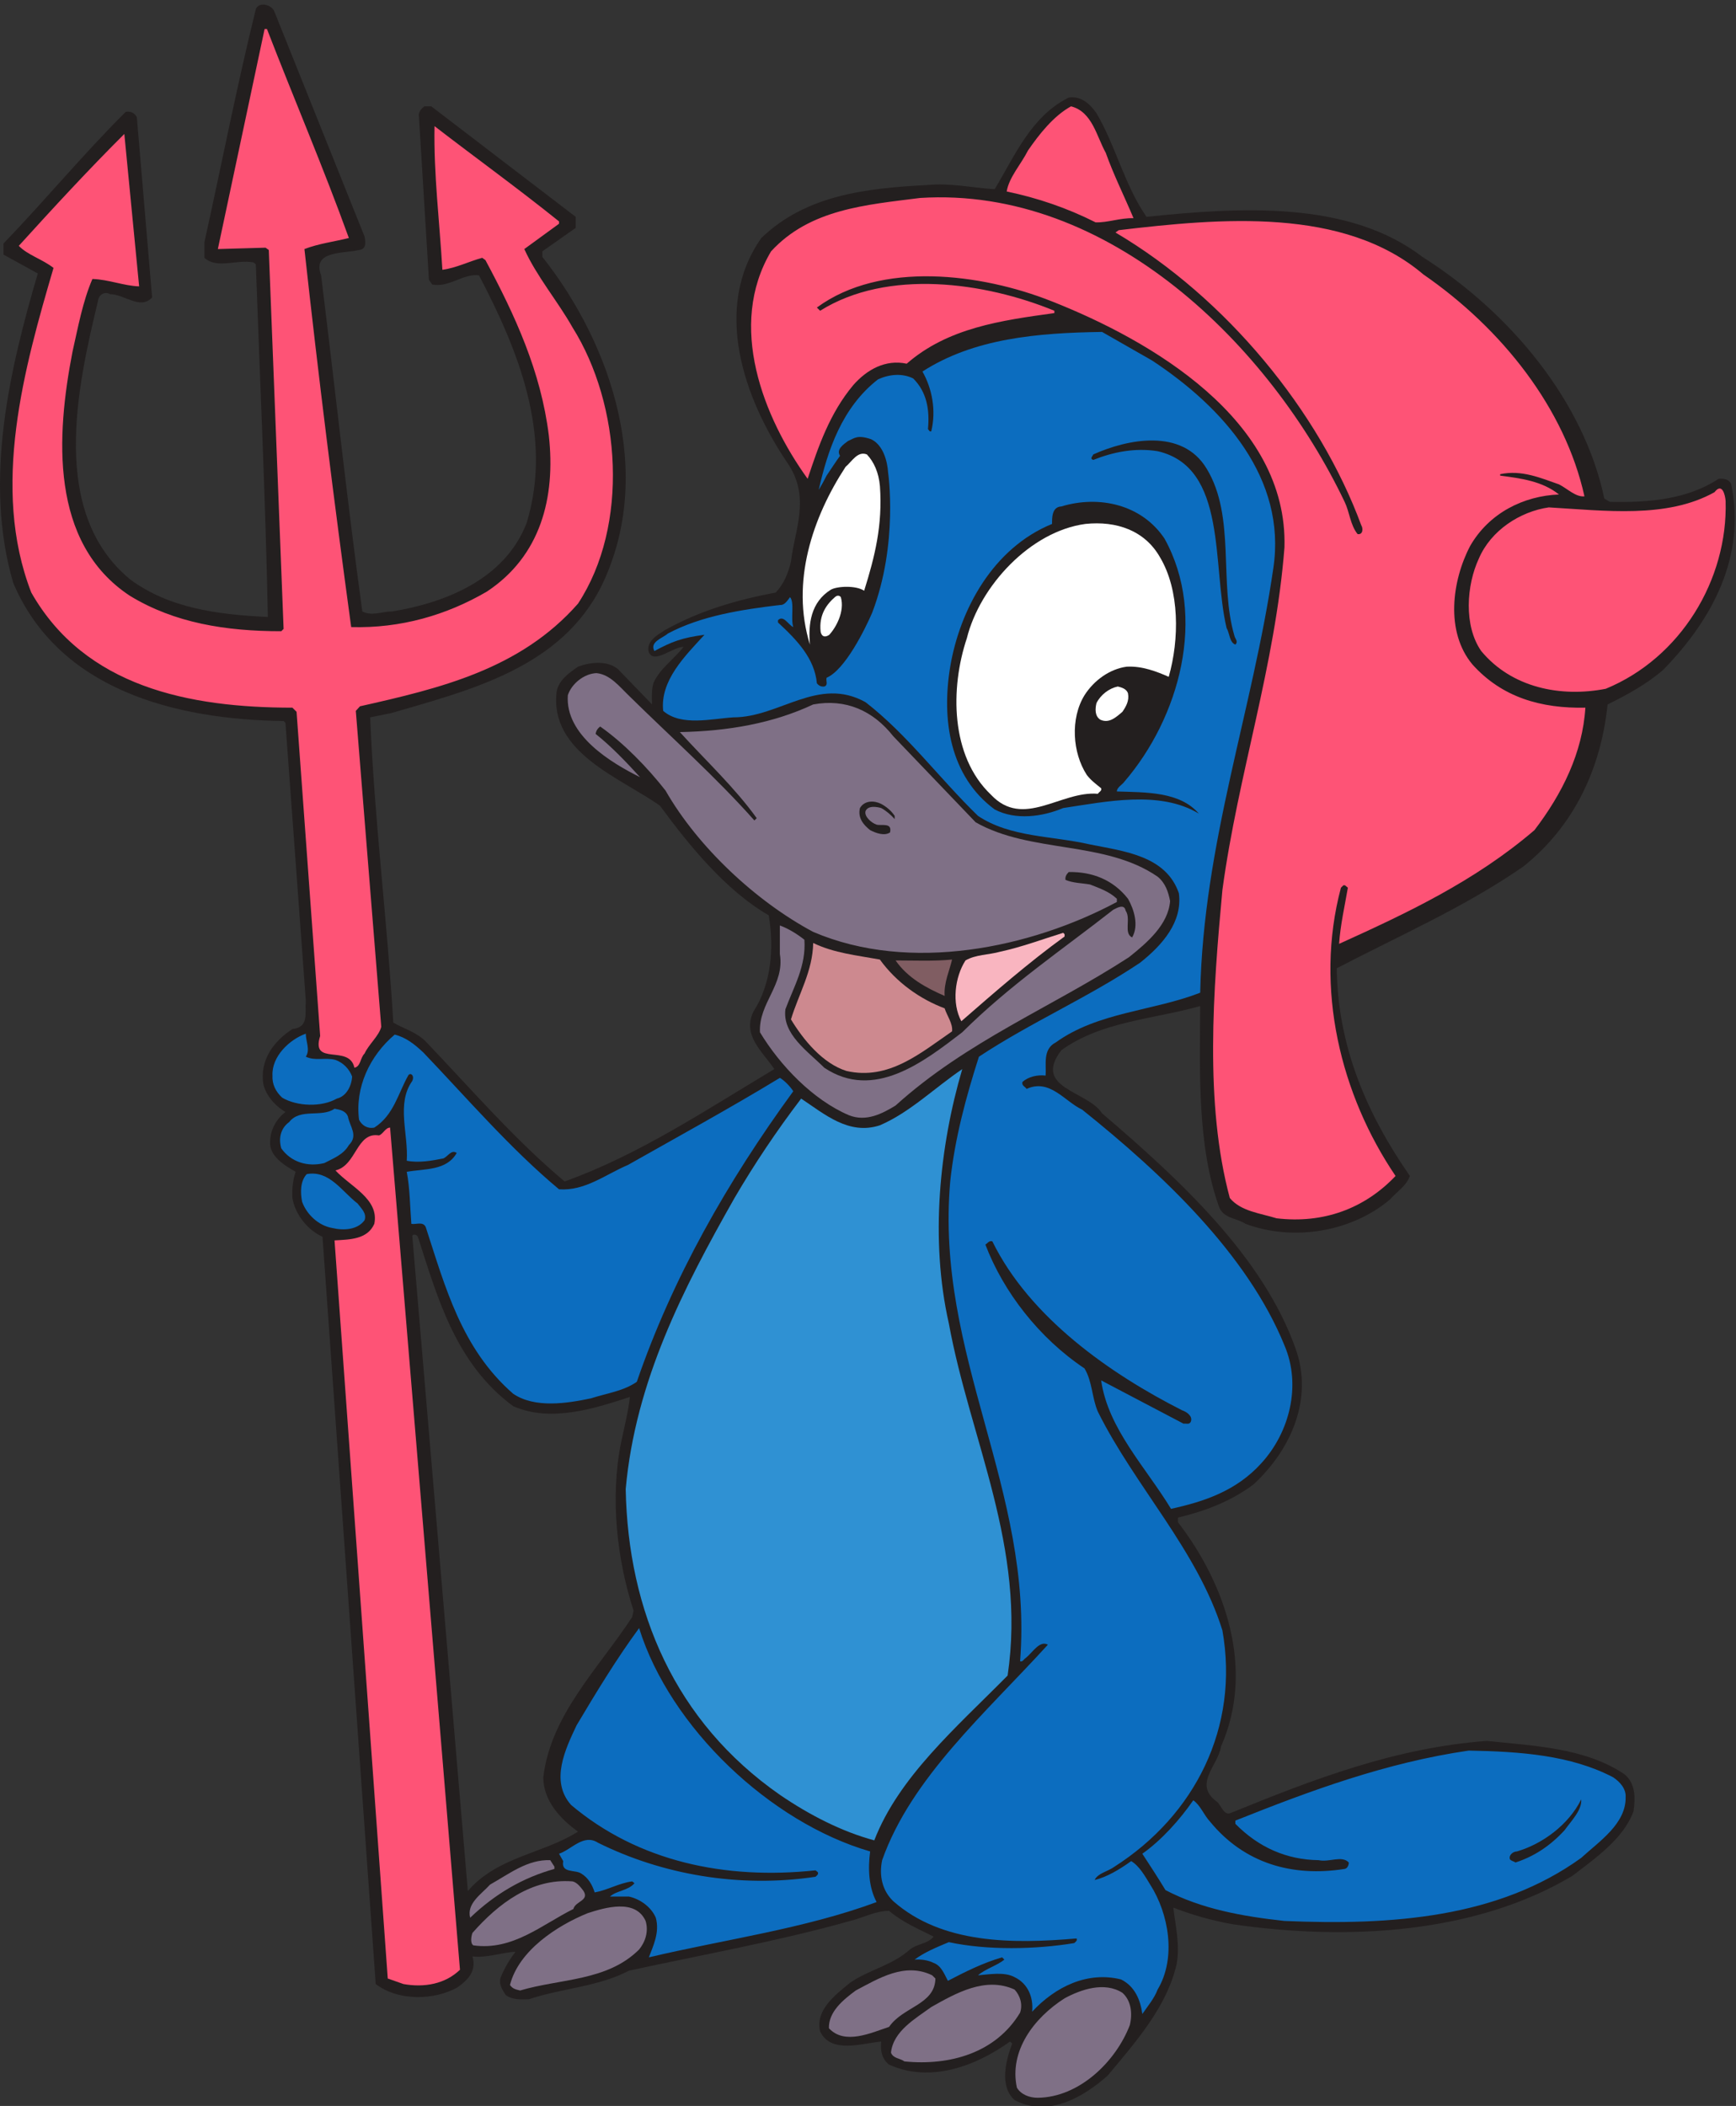 <?xml version="1.0" encoding="UTF-8" standalone="no"?>
<svg width="47px" height="57px" viewBox="0 0 47 57" version="1.1" xmlns="http://www.w3.org/2000/svg" xmlns:xlink="http://www.w3.org/1999/xlink">
    <rect x="0" y="0" width="47" height="57" fill="#333333" stroke="none"/>
    <!-- Generator: Sketch 39.1 (31720) - http://www.bohemiancoding.com/sketch -->
    <title>Darwin_logo</title>
    <desc>Created with Sketch.</desc>
    <defs></defs>
    <g id="Downloads" stroke="none" stroke-width="1" fill="none" fill-rule="evenodd">
        <g id="Downloads_desctop" transform="translate(-855, -361)">
            <g id="Group" transform="translate(388, 361)">
                <g id="Darwin_logo" transform="translate(467, 0)">
                    <g id="Group-3" transform="translate(0, 0.068)" fill="#231F1F">
                        <path d="M11.313,33.406 C11.287,33.356 11.2,33.318 11.162,33.381 L12.666,51.115 C13.468,50.18 14.709,50.106 15.649,49.507 C15.16,49.159 14.709,48.66 14.709,48.037 C14.91,46.342 16.201,45.096 17.115,43.7 L17.153,43.525 C16.702,42.142 16.514,40.472 16.815,38.976 C16.902,38.565 17.015,38.117 17.053,37.743 C16.1,38.054 14.91,38.441 13.894,37.992 C12.34,36.845 11.851,35.076 11.313,33.406 L11.313,33.406 Z M7.427,0.242 L9.871,6.337 C9.896,6.486 9.928,6.676 9.721,6.698 C9.301,6.801 8.439,6.707 8.693,7.383 C9.069,10.412 9.395,13.465 9.809,16.481 C10.059,16.618 10.347,16.481 10.623,16.481 C12.065,16.244 13.669,15.609 14.258,14.088 C14.985,11.708 14.007,9.365 12.967,7.383 C12.528,7.334 12.165,7.72 11.701,7.633 L11.613,7.508 L11.338,3.021 C11.363,2.922 11.413,2.872 11.488,2.81 L11.676,2.81 L15.586,5.801 L15.586,6.1 L14.684,6.735 L14.684,6.885 C16.577,9.278 17.73,12.767 16.301,15.758 C15.198,18.014 12.716,18.612 10.586,19.235 L10.022,19.348 C10.134,22.102 10.485,24.844 10.648,27.61 C10.949,27.785 11.262,27.86 11.526,28.121 C12.741,29.393 13.932,30.776 15.286,31.91 C17.303,31.187 19.108,29.978 20.963,28.869 C20.65,28.396 20.086,27.959 20.399,27.311 C20.875,26.576 20.963,25.616 20.813,24.707 C19.647,24.034 18.657,22.812 17.867,21.74 C16.802,20.98 14.859,20.307 15.073,18.637 C15.135,18.338 15.398,18.151 15.649,17.977 C15.987,17.852 16.426,17.802 16.727,18.039 L17.654,18.999 C17.643,18.764 17.644,18.574 17.694,18.412 C17.87,18.025 18.243,17.777 18.507,17.441 C18.206,17.441 17.718,17.912 17.567,17.59 C17.479,17.291 17.805,17.117 17.993,16.992 C18.92,16.469 19.935,16.17 21.001,15.97 C21.226,15.733 21.339,15.447 21.414,15.135 C21.513,14.258 21.968,13.379 21.298,12.43 C20.157,10.735 19.271,8.281 20.612,6.374 C21.815,5.215 23.432,5.028 25.087,4.941 C25.738,4.878 26.315,5.015 26.929,5.053 C27.468,4.168 27.907,3.084 28.934,2.573 C29.273,2.523 29.511,2.747 29.686,2.997 C30.213,3.894 30.438,4.928 31.04,5.801 C33.572,5.539 36.505,5.352 38.51,6.885 C40.891,8.393 42.884,10.798 43.435,13.428 L43.586,13.515 C44.676,13.54 45.691,13.44 46.531,12.892 C46.669,12.879 46.819,12.904 46.87,13.041 C47.271,14.986 46.368,16.693 45.027,18.064 C44.563,18.463 44.05,18.737 43.523,18.999 C43.348,20.694 42.646,22.264 41.242,23.386 C39.638,24.495 37.883,25.255 36.191,26.14 C36.216,28.271 37.018,30.103 38.171,31.761 C38.071,32.035 37.833,32.172 37.633,32.396 C36.605,33.269 35.026,33.543 33.722,33.057 C33.484,32.895 33.108,32.92 32.995,32.571 C32.419,30.938 32.481,28.994 32.494,27.162 C31.215,27.523 29.824,27.573 28.734,28.358 C27.944,29.393 29.448,29.455 29.837,30.066 C31.955,31.873 34.198,33.954 35.076,36.434 C35.565,37.792 34.95,39.176 33.935,40.111 C33.321,40.572 32.619,40.833 31.892,41.008 L31.892,41.133 C33.171,42.79 33.985,45.108 33.058,47.202 C32.983,47.713 32.293,48.224 32.945,48.697 C33.07,48.797 33.133,49.096 33.334,48.997 C35.539,48.099 37.758,47.239 40.252,47.052 C41.555,47.189 42.909,47.239 43.974,47.95 C44.288,48.199 44.275,48.61 44.225,48.959 C43.949,49.707 43.185,50.23 42.571,50.704 C39.964,52.262 36.505,52.474 33.359,52.012 C32.807,51.913 32.281,51.763 31.767,51.564 C31.817,52.025 31.955,52.573 31.855,53.097 C31.591,54.243 30.777,55.166 29.987,56.113 C29.31,56.711 28.37,57.247 27.468,56.773 C27.042,56.387 27.242,55.677 27.405,55.24 L27.343,55.19 C26.44,55.839 25.199,56.325 24.071,55.814 C23.858,55.652 23.833,55.39 23.858,55.19 C23.357,55.228 22.505,55.539 22.204,54.916 C22.066,54.343 22.605,53.932 23.019,53.595 C23.52,53.246 24.147,53.134 24.635,52.698 C24.836,52.536 25.124,52.548 25.275,52.349 C24.861,52.137 24.435,51.963 24.071,51.651 C23.708,51.651 23.37,51.838 23.019,51.925 C21.063,52.474 19.033,52.835 17.028,53.271 C16.201,53.707 15.21,53.745 14.321,54.044 C14.095,54.056 13.857,54.056 13.694,53.932 C13.594,53.782 13.481,53.608 13.569,53.421 C13.669,53.184 13.794,52.972 13.957,52.76 C13.594,52.773 13.18,52.935 12.791,52.885 C12.904,53.259 12.691,53.508 12.39,53.72 C11.751,54.081 10.774,54.094 10.172,53.633 L8.731,33.406 C8.317,33.219 7.991,32.795 7.916,32.359 C7.903,32.109 7.929,31.873 8.004,31.648 C7.703,31.474 7.277,31.225 7.314,30.813 C7.327,30.489 7.49,30.215 7.728,30.028 C7.465,29.879 7.189,29.58 7.126,29.256 C7.039,28.62 7.402,28.121 7.916,27.785 C8.367,27.735 8.254,27.374 8.279,27.012 L7.728,19.497 L7.678,19.447 C4.733,19.41 1.587,18.6 0.358,15.709 C-0.456,12.929 0.271,9.901 1.023,7.334 L0.095,6.823 L0.095,6.523 C1.223,5.352 2.251,4.106 3.404,2.959 C3.542,2.934 3.655,2.997 3.705,3.109 L4.118,7.982 C3.805,8.331 3.366,7.894 2.978,7.894 C2.827,7.807 2.665,7.919 2.652,8.081 C2.088,10.424 1.336,13.802 3.517,15.609 C4.57,16.394 5.898,16.568 7.252,16.631 C7.189,13.465 7.039,10.262 6.926,7.084 L6.863,7.034 C6.399,6.947 5.873,7.221 5.535,6.91 L5.535,6.486 C5.998,4.392 6.412,2.261 6.926,0.18 C7.014,-0.032 7.352,0.055 7.427,0.242 L7.427,0.242 Z" id="Fill-1"></path>
                    </g>
                    <path d="M12.453,53.314 C12.052,53.701 11.488,53.801 10.924,53.701 L10.498,53.551 L9.057,33.573 C9.47,33.549 9.946,33.549 10.134,33.125 C10.272,32.452 9.483,32.115 9.082,31.679 C9.658,31.542 9.646,30.632 10.26,30.732 C10.373,30.695 10.435,30.52 10.561,30.52 L12.453,53.314 L12.453,53.314 Z M46.719,13.558 C46.782,15.689 45.503,17.808 43.473,18.643 C42.257,18.88 40.929,18.618 40.102,17.621 C39.625,16.936 39.701,15.839 40.039,15.116 C40.365,14.356 41.154,13.845 41.931,13.733 C43.448,13.82 45.127,14.044 46.418,13.322 C46.631,13.047 46.707,13.409 46.719,13.558 L46.719,13.558 Z M36.404,13.583 C36.542,13.87 36.555,14.206 36.755,14.456 C36.906,14.481 36.906,14.294 36.855,14.219 C35.715,11.128 33.196,8.062 30.2,6.293 L30.288,6.23 C33.033,5.906 36.379,5.595 38.535,7.427 C40.666,8.897 42.37,11.053 42.897,13.434 C42.658,13.459 42.433,13.222 42.207,13.11 C41.706,12.935 41.192,12.711 40.615,12.835 L40.615,12.873 C41.179,12.948 41.756,13.022 42.207,13.384 C41.255,13.421 40.315,13.882 39.801,14.78 C39.312,15.714 39.124,17.098 39.863,17.983 C40.666,18.88 41.731,19.179 42.922,19.154 C42.846,20.375 42.295,21.485 41.543,22.469 C39.926,23.853 38.096,24.712 36.254,25.547 C36.291,25.024 36.404,24.538 36.492,24.027 C36.454,24.002 36.417,23.94 36.367,23.965 L36.304,24.027 C35.577,26.756 36.304,29.648 37.783,31.829 C36.943,32.714 35.828,33.125 34.562,32.975 C34.123,32.838 33.597,32.788 33.296,32.427 C32.607,29.872 32.845,26.781 33.095,24.089 C33.522,20.936 34.524,18.032 34.775,14.817 C34.875,11.365 31.153,9.209 28.458,8.149 C26.566,7.402 23.846,7.053 22.116,8.324 L22.204,8.411 C24.034,7.265 26.666,7.639 28.546,8.411 L28.546,8.474 C27.105,8.673 25.663,8.872 24.548,9.844 C23.971,9.72 23.47,10.006 23.106,10.418 C22.467,11.178 22.154,12.088 21.866,12.96 C20.662,11.29 19.685,8.81 20.875,6.804 C21.928,5.657 23.445,5.545 24.911,5.358 C30.025,5.034 34.386,9.358 36.404,13.583 L36.404,13.583 Z M29.937,4.136 C30.15,4.735 30.438,5.308 30.689,5.906 C30.326,5.894 29.987,6.031 29.661,6.018 C28.897,5.632 28.095,5.358 27.255,5.183 C27.318,4.797 27.643,4.448 27.831,4.074 C28.132,3.638 28.521,3.139 28.997,2.878 C29.574,3.027 29.686,3.688 29.937,4.136 L29.937,4.136 Z M7.227,0.784 C7.954,2.666 8.756,4.535 9.445,6.442 C9.044,6.542 8.63,6.592 8.242,6.741 C8.618,10.168 9.044,13.571 9.508,16.973 C10.849,17.01 12.09,16.649 13.18,16.013 C14.634,15.054 15.047,13.471 14.859,11.789 C14.646,10.056 13.945,8.536 13.142,7.04 L13.055,6.978 C12.691,7.078 12.353,7.252 11.977,7.302 C11.902,6.018 11.739,4.71 11.764,3.414 C12.879,4.274 14.02,5.096 15.135,5.993 L15.135,6.056 L14.195,6.741 C14.534,7.489 15.098,8.149 15.499,8.86 C16.815,10.954 17.04,14.219 15.649,16.338 C14.082,18.12 11.902,18.631 9.746,19.117 L9.633,19.241 L10.322,27.791 C10.26,28.04 9.984,28.264 9.871,28.514 C9.746,28.638 9.771,28.863 9.595,28.9 C9.458,28.252 8.405,28.875 8.668,28.04 L8.029,19.266 L7.916,19.154 C5.121,19.154 2.301,18.593 0.847,16.038 C-0.256,13.197 0.659,9.944 1.449,7.252 C1.148,7.015 0.747,6.903 0.509,6.654 C1.436,5.632 2.414,4.573 3.366,3.626 L3.767,7.751 C3.354,7.738 2.94,7.564 2.502,7.551 C2.238,8.162 2.113,8.86 1.963,9.52 C1.524,11.776 1.336,14.692 3.517,16.126 C4.72,16.861 6.111,17.085 7.615,17.085 L7.678,17.023 L7.277,6.766 L7.189,6.704 L5.898,6.741 L7.164,0.784 L7.227,0.784 L7.227,0.784 Z" id="Fill-4" fill="#FE5376"></path>
                    <path d="M43.674,48.105 C43.862,48.23 44.025,48.417 44.012,48.641 C44.025,49.364 43.298,49.837 42.809,50.286 C40.565,51.906 37.695,52.118 34.775,51.993 C33.634,51.869 32.531,51.669 31.554,51.158 C31.366,50.847 31.14,50.498 30.927,50.174 C31.454,49.8 31.942,49.252 32.306,48.728 C32.494,48.853 32.594,49.127 32.757,49.301 C33.685,50.436 34.988,50.809 36.404,50.585 C36.479,50.573 36.517,50.485 36.517,50.411 C36.329,50.211 35.991,50.411 35.702,50.348 C34.825,50.336 34.073,49.999 33.446,49.364 L33.446,49.277 C35.477,48.466 37.532,47.706 39.763,47.382 C41.167,47.407 42.533,47.507 43.674,48.105 L43.674,48.105 Z M17.303,44.067 C18.143,46.759 20.85,49.326 23.558,50.112 C23.495,50.585 23.52,51.084 23.733,51.482 C21.778,52.205 19.622,52.492 17.567,52.978 C17.679,52.679 17.867,52.305 17.755,51.906 C17.629,51.607 17.316,51.395 17.028,51.333 L16.514,51.333 C16.689,51.171 17.015,51.171 17.178,50.971 L17.115,50.922 C16.752,50.971 16.451,51.158 16.1,51.221 C16.038,51.021 15.925,50.822 15.737,50.71 C15.574,50.598 15.185,50.71 15.248,50.373 L15.135,50.174 C15.474,50.062 15.799,49.625 16.188,49.875 C17.918,50.735 20.011,51.109 22.079,50.797 C22.116,50.76 22.166,50.735 22.141,50.672 L22.079,50.623 C19.635,50.884 17.278,50.386 15.461,48.853 C14.885,48.205 15.311,47.332 15.611,46.697 C16.138,45.812 16.689,44.902 17.303,44.067 L17.303,44.067 Z M9.683,32.576 C9.783,32.714 9.934,32.838 9.871,33.025 C9.683,33.287 9.307,33.312 8.994,33.237 C8.63,33.175 8.305,32.876 8.179,32.527 C8.129,32.277 8.129,31.966 8.305,31.779 C8.919,31.667 9.257,32.252 9.683,32.576 L9.683,32.576 Z M9.42,30.221 C9.47,30.495 9.708,30.732 9.445,30.994 C9.295,31.255 9.019,31.355 8.781,31.48 C8.33,31.592 7.878,31.455 7.615,31.081 C7.54,30.819 7.59,30.545 7.828,30.371 C8.129,29.984 8.706,30.258 9.057,30.009 C9.194,30.034 9.357,30.059 9.42,30.221 L9.42,30.221 Z M11.463,28.489 C12.654,29.735 13.819,31.093 15.135,32.19 C15.837,32.24 16.389,31.791 17.003,31.53 C18.369,30.757 19.76,29.997 21.114,29.174 C21.226,29.236 21.389,29.398 21.477,29.536 C19.685,31.991 18.206,34.595 17.241,37.4 C16.89,37.649 16.426,37.711 16,37.848 C15.348,37.985 14.483,38.122 13.894,37.724 C12.491,36.502 12.052,34.82 11.526,33.212 C11.45,33.05 11.262,33.15 11.137,33.125 C11.099,32.651 11.099,32.165 11.012,31.717 C11.501,31.629 12.09,31.692 12.365,31.206 C12.215,31.106 12.127,31.305 12.002,31.355 C11.689,31.417 11.338,31.48 11.012,31.417 C11.062,30.695 10.724,29.877 11.16,29.26 C11.233,29.108 11.111,29.023 11.056,29.102 C10.78,29.588 10.661,30.184 10.134,30.52 C9.946,30.558 9.796,30.458 9.721,30.308 C9.608,29.436 10.009,28.576 10.686,28.003 C10.987,28.077 11.225,28.264 11.463,28.489 L11.463,28.489 Z M8.279,27.978 C8.279,28.19 8.405,28.414 8.279,28.601 C8.543,28.725 8.806,28.613 9.082,28.688 C9.295,28.763 9.458,28.937 9.533,29.137 C9.52,29.386 9.382,29.673 9.119,29.735 C8.706,29.972 8.041,29.947 7.64,29.71 C7.465,29.548 7.365,29.349 7.377,29.112 C7.352,28.601 7.828,28.14 8.279,27.978 L8.279,27.978 Z M31.19,9.757 C33.121,11.028 34.838,12.948 34.474,15.378 C33.91,19.254 32.582,22.806 32.494,26.869 C31.215,27.367 29.724,27.392 28.583,28.215 C28.22,28.401 28.333,28.825 28.308,29.112 C28.095,29.087 27.844,29.137 27.681,29.286 C27.656,29.386 27.756,29.411 27.794,29.473 C28.421,29.187 28.822,29.81 29.298,30.034 C31.479,31.779 33.772,33.947 34.775,36.415 C35.239,37.499 34.913,38.77 34.148,39.605 C33.471,40.353 32.607,40.64 31.704,40.839 C31.015,39.705 30,38.671 29.812,37.362 L32.043,38.534 C32.118,38.521 32.206,38.571 32.243,38.471 C32.293,38.322 32.118,38.21 32.005,38.172 C30.062,37.188 27.882,35.667 26.866,33.598 C26.779,33.573 26.741,33.648 26.678,33.686 C27.167,34.969 28.132,36.216 29.361,37.038 C29.574,37.387 29.561,37.836 29.724,38.21 C30.727,40.229 32.419,41.961 33.095,44.129 C33.559,46.747 32.356,49.127 30.175,50.523 C29.987,50.66 29.724,50.697 29.636,50.884 C29.962,50.809 30.313,50.598 30.626,50.373 C30.852,50.51 31.002,50.785 31.14,51.009 C31.642,51.794 31.855,52.99 31.341,53.85 C31.253,54.087 31.065,54.311 30.927,54.511 C30.877,54.137 30.727,53.763 30.351,53.576 C29.448,53.352 28.583,53.763 27.944,54.449 C27.982,54.062 27.831,53.688 27.468,53.514 C27.192,53.364 26.791,53.439 26.478,53.464 C26.678,53.29 26.992,53.202 27.192,53.04 L27.13,52.978 C26.616,53.128 26.139,53.364 25.663,53.614 C25.575,53.452 25.488,53.202 25.275,53.128 C25.124,53.053 24.949,53.028 24.761,53.04 C25.024,52.841 25.362,52.704 25.688,52.567 C26.729,52.791 28.032,52.766 29.085,52.592 C29.122,52.554 29.173,52.529 29.147,52.467 C27.405,52.617 25.5,52.617 24.184,51.458 C23.883,51.171 23.796,50.76 23.883,50.348 C24.673,48.118 26.678,46.373 28.37,44.516 C28.145,44.391 27.957,44.728 27.769,44.877 C27.719,44.902 27.694,44.989 27.618,44.964 C27.982,40.303 25.312,36.702 25.726,31.978 C25.851,30.807 26.152,29.698 26.503,28.601 C27.919,27.666 29.448,27.006 30.865,26.058 C31.479,25.572 32.018,24.949 31.917,24.177 C31.566,23.155 30.426,23.042 29.511,22.856 C28.483,22.619 27.355,22.669 26.478,22.083 C25.425,21.061 24.56,19.877 23.432,19.005 C22.154,18.294 21.101,19.416 19.86,19.416 C19.259,19.453 18.444,19.665 17.955,19.241 C17.867,18.419 18.547,17.755 19.073,17.181 C18.465,17.262 18.193,17.364 17.717,17.621 C17.579,17.372 17.943,17.272 18.081,17.148 C18.995,16.662 20.086,16.5 21.114,16.375 C21.251,16.387 21.327,16.238 21.389,16.163 C21.515,16.3 21.402,16.749 21.477,16.973 C21.339,16.911 21.214,16.637 21.063,16.786 L21.063,16.848 C21.577,17.322 22.054,17.821 22.116,18.494 C22.166,18.556 22.229,18.593 22.317,18.581 C22.43,18.543 22.354,18.431 22.379,18.344 C22.881,18.132 23.426,17.018 23.614,16.582 C24.33,14.706 24.043,12.781 24.043,12.781 C24.043,12.781 24.019,12.093 23.583,11.888 C23.207,11.76 23.131,11.863 22.956,11.938 C22.843,12.025 22.63,12.162 22.743,12.337 C22.618,12.511 22.505,12.686 22.379,12.873 C22.317,12.997 22.242,13.135 22.166,13.259 C22.405,12.2 22.793,11.028 23.771,10.268 C24.071,10.131 24.422,10.094 24.723,10.243 C25.087,10.605 25.174,11.078 25.124,11.614 C25.149,11.639 25.162,11.689 25.212,11.676 C25.35,11.116 25.237,10.517 24.974,10.056 C26.365,9.159 28.082,9.009 29.837,8.984 L31.19,9.757 L31.19,9.757 Z" id="Fill-6" fill="#0C6DBF"></path>
                    <path d="M25.688,35.817 C26.265,38.97 27.794,41.886 27.28,45.351 C25.889,46.759 24.335,48.093 23.67,49.812 C22.793,49.576 21.916,49.127 21.114,48.579 C18.269,46.597 17.003,43.606 16.94,40.303 C17.203,37.387 18.494,34.882 19.885,32.427 C20.424,31.505 21.026,30.607 21.69,29.735 C22.329,30.159 22.981,30.732 23.821,30.458 C24.635,30.109 25.312,29.436 26.052,28.937 C25.438,31.019 25.174,33.549 25.688,35.817" id="Fill-8" fill="#2F91D3"></path>
                    <path d="M17.053,18.855 C18.168,19.952 19.397,21.048 20.424,22.207 L20.487,22.145 C19.898,21.323 19.108,20.587 18.406,19.815 C19.71,19.79 20.926,19.578 22.016,19.067 C22.893,18.905 23.633,19.229 24.184,19.927 L26.415,22.257 C27.907,23.105 29.912,22.743 31.341,23.728 C31.554,23.902 31.629,24.139 31.679,24.388 C31.629,25.024 31.065,25.51 30.564,25.909 C28.471,27.267 26.177,28.177 24.247,29.922 C23.883,30.146 23.445,30.371 22.981,30.184 C22.016,29.772 21.126,28.85 20.575,27.94 C20.537,27.143 21.251,26.657 21.114,25.822 L21.114,25.049 C21.352,25.136 21.59,25.286 21.778,25.435 C21.828,26.146 21.49,26.707 21.264,27.317 C21.176,27.99 21.866,28.451 22.317,28.9 C23.658,29.797 25.011,28.738 26.052,27.94 C27.343,26.657 28.771,25.697 30.138,24.625 C30.238,24.575 30.438,24.451 30.476,24.65 C30.626,24.862 30.413,25.261 30.651,25.373 C30.839,25.049 30.702,24.613 30.539,24.326 C30.138,23.815 29.574,23.591 28.934,23.603 C28.872,23.666 28.834,23.728 28.847,23.815 C29.047,23.902 29.298,23.902 29.511,23.94 C29.762,24.039 30.025,24.127 30.238,24.326 L30.238,24.413 C27.907,25.66 24.635,26.345 22.016,25.223 C20.474,24.401 18.895,22.93 18.018,21.397 C17.529,20.774 16.89,20.114 16.251,19.665 C16.175,19.715 16.138,19.79 16.125,19.864 C16.551,20.201 16.965,20.637 17.329,21.036 C16.551,20.65 15.298,19.902 15.373,18.818 C15.474,18.506 15.812,18.232 16.15,18.219 C16.526,18.257 16.777,18.593 17.053,18.855 L17.053,18.855 Z M30.388,53.938 C30.626,54.149 30.664,54.498 30.589,54.81 C30.213,55.795 29.223,56.767 28.095,56.779 C27.869,56.779 27.643,56.692 27.531,56.505 C27.318,55.52 27.982,54.623 28.822,54.087 C29.26,53.85 29.899,53.626 30.388,53.938 L30.388,53.938 Z M27.468,53.85 C27.618,54.012 27.694,54.249 27.618,54.474 C26.967,55.558 25.726,55.919 24.485,55.795 C24.372,55.707 24.184,55.72 24.122,55.558 C24.184,54.972 24.786,54.636 25.212,54.324 C25.876,53.95 26.678,53.489 27.468,53.85 L27.468,53.85 Z M25.325,53.551 C25.312,54.262 24.447,54.311 24.071,54.86 C23.583,55.022 22.868,55.358 22.442,54.897 C22.43,54.449 22.831,54.125 23.169,53.875 C23.783,53.551 24.498,53.103 25.237,53.464 L25.325,53.551 Z M17.479,51.993 C17.567,52.28 17.466,52.567 17.303,52.766 C16.439,53.626 15.173,53.551 14.082,53.875 C13.982,53.85 13.882,53.838 13.807,53.726 C14.045,52.791 15.085,52.118 15.912,51.782 C16.376,51.632 17.203,51.383 17.479,51.993 L17.479,51.993 Z M15.799,51.183 C15.962,51.445 15.574,51.458 15.524,51.669 C14.671,52.093 13.882,52.803 12.817,52.654 C12.729,52.604 12.754,52.417 12.791,52.317 C13.493,51.52 14.396,50.834 15.499,50.922 C15.624,50.947 15.724,51.084 15.799,51.183 L15.799,51.183 Z M15.01,50.523 L15.01,50.585 C14.158,50.822 13.406,51.258 12.729,51.906 C12.629,51.52 13.03,51.271 13.268,51.009 C13.782,50.722 14.283,50.323 14.897,50.348 L15.01,50.523 L15.01,50.523 Z" id="Fill-10" fill="#7F7086"></path>
                    <path d="M23.821,25.971 C24.272,26.594 24.911,27.043 25.575,27.292 C25.638,27.492 25.801,27.704 25.776,27.915 C24.924,28.501 24.059,29.249 22.918,28.987 C22.279,28.788 21.753,28.152 21.414,27.591 C21.627,26.893 22.003,26.283 22.016,25.523 C22.58,25.797 23.207,25.859 23.821,25.971 L23.821,25.971 Z" id="Fill-12" fill="#CD898F"></path>
                    <path d="M25.776,25.971 C25.713,26.258 25.55,26.594 25.575,26.956 C25.087,26.744 24.573,26.47 24.247,25.996 C24.761,25.996 25.287,26.021 25.776,25.971 L25.776,25.971 Z" id="Fill-14" fill="#805D62"></path>
                    <path d="M28.822,25.286 L28.822,25.348 C27.857,26.046 26.942,26.844 26.027,27.641 C25.763,27.155 25.851,26.445 26.139,25.996 C26.415,25.834 26.766,25.847 27.079,25.759 C27.656,25.635 28.22,25.423 28.784,25.248 L28.822,25.286 Z" id="Fill-16" fill="#F9B5C0"></path>
                    <path d="M31.529,14.58 C32.694,16.686 31.93,19.428 30.438,21.161 C30.376,21.248 30.238,21.31 30.238,21.422 C31.015,21.447 31.942,21.422 32.456,22.021 C31.403,21.385 29.95,21.696 28.784,21.871 C28.22,22.108 27.493,22.207 26.929,21.908 C25.713,21.011 25.488,19.478 25.726,18.045 C25.989,16.487 26.891,14.83 28.483,14.181 C28.483,14.032 28.471,13.72 28.734,13.708 C29.762,13.396 30.915,13.658 31.529,14.58 L31.529,14.58 Z M24.222,22.083 L24.222,22.17 C24.13,22.064 23.996,21.946 23.858,21.871 C23.733,21.834 23.495,21.796 23.432,21.958 C23.397,22.102 23.593,22.274 23.733,22.32 C23.878,22.355 24.159,22.257 24.097,22.531 C23.946,22.631 23.722,22.554 23.558,22.469 C23.37,22.32 23.219,22.133 23.282,21.871 C23.407,21.659 23.668,21.664 23.858,21.759 C23.996,21.834 24.134,21.946 24.222,22.083 L24.222,22.083 Z M42.358,49.538 C41.969,49.962 41.53,50.249 41.029,50.411 C40.979,50.373 40.916,50.373 40.879,50.323 C40.841,50.211 40.966,50.112 41.067,50.112 C41.756,49.912 42.47,49.389 42.809,48.703 C42.834,48.99 42.546,49.277 42.358,49.538 L42.358,49.538 Z M32.669,12.686 C33.459,13.982 32.995,15.777 33.421,17.21 C33.434,17.285 33.534,17.359 33.446,17.447 C33.283,17.384 33.296,17.148 33.208,16.998 C32.807,15.303 33.242,12.649 31.341,12.212 C30.727,12.113 30.125,12.237 29.599,12.449 C29.498,12.412 29.574,12.362 29.599,12.3 C30.514,11.888 32.005,11.577 32.669,12.686 L32.669,12.686 Z" id="Fill-18" fill="#231F1F"></path>
                    <path d="M30.539,18.768 C30.576,18.967 30.489,19.117 30.388,19.266 C30.213,19.416 30.025,19.59 29.787,19.478 C29.636,19.378 29.649,19.179 29.686,19.029 C29.799,18.805 30.025,18.631 30.263,18.581 C30.363,18.606 30.501,18.643 30.539,18.768 L30.539,18.768 Z M22.765,16.163 C22.876,16.553 22.629,16.993 22.448,17.185 C22.243,17.315 22.217,17.092 22.217,17.092 C22.169,16.647 22.374,16.36 22.61,16.157 C22.704,16.077 22.765,16.163 22.765,16.163 L22.765,16.163 Z M31.403,15.079 C31.942,15.976 31.93,17.31 31.642,18.319 C31.328,18.182 30.927,18.02 30.501,18.045 C30.05,18.107 29.624,18.406 29.361,18.818 C28.972,19.453 29.035,20.375 29.423,20.974 C29.536,21.123 29.674,21.223 29.812,21.335 C29.837,21.41 29.749,21.435 29.724,21.485 C28.721,21.397 27.706,22.444 26.829,21.51 C25.726,20.463 25.726,18.618 26.177,17.272 C26.528,15.864 27.894,14.381 29.386,14.181 C30.225,14.094 30.99,14.356 31.403,15.079 L31.403,15.079 Z M23.823,13.161 C23.898,14.22 23.684,15.066 23.396,15.989 C23.17,15.839 22.66,15.865 22.492,15.962 C21.953,16.299 21.878,16.886 21.928,17.447 C21.402,15.752 22.003,13.995 22.893,12.636 C23.069,12.487 23.219,12.2 23.47,12.3 C23.658,12.499 23.791,12.786 23.823,13.161 L23.823,13.161 Z" id="Fill-20" fill="#FFFFFF"></path>
                </g>
            </g>
        </g>
    </g>
</svg>